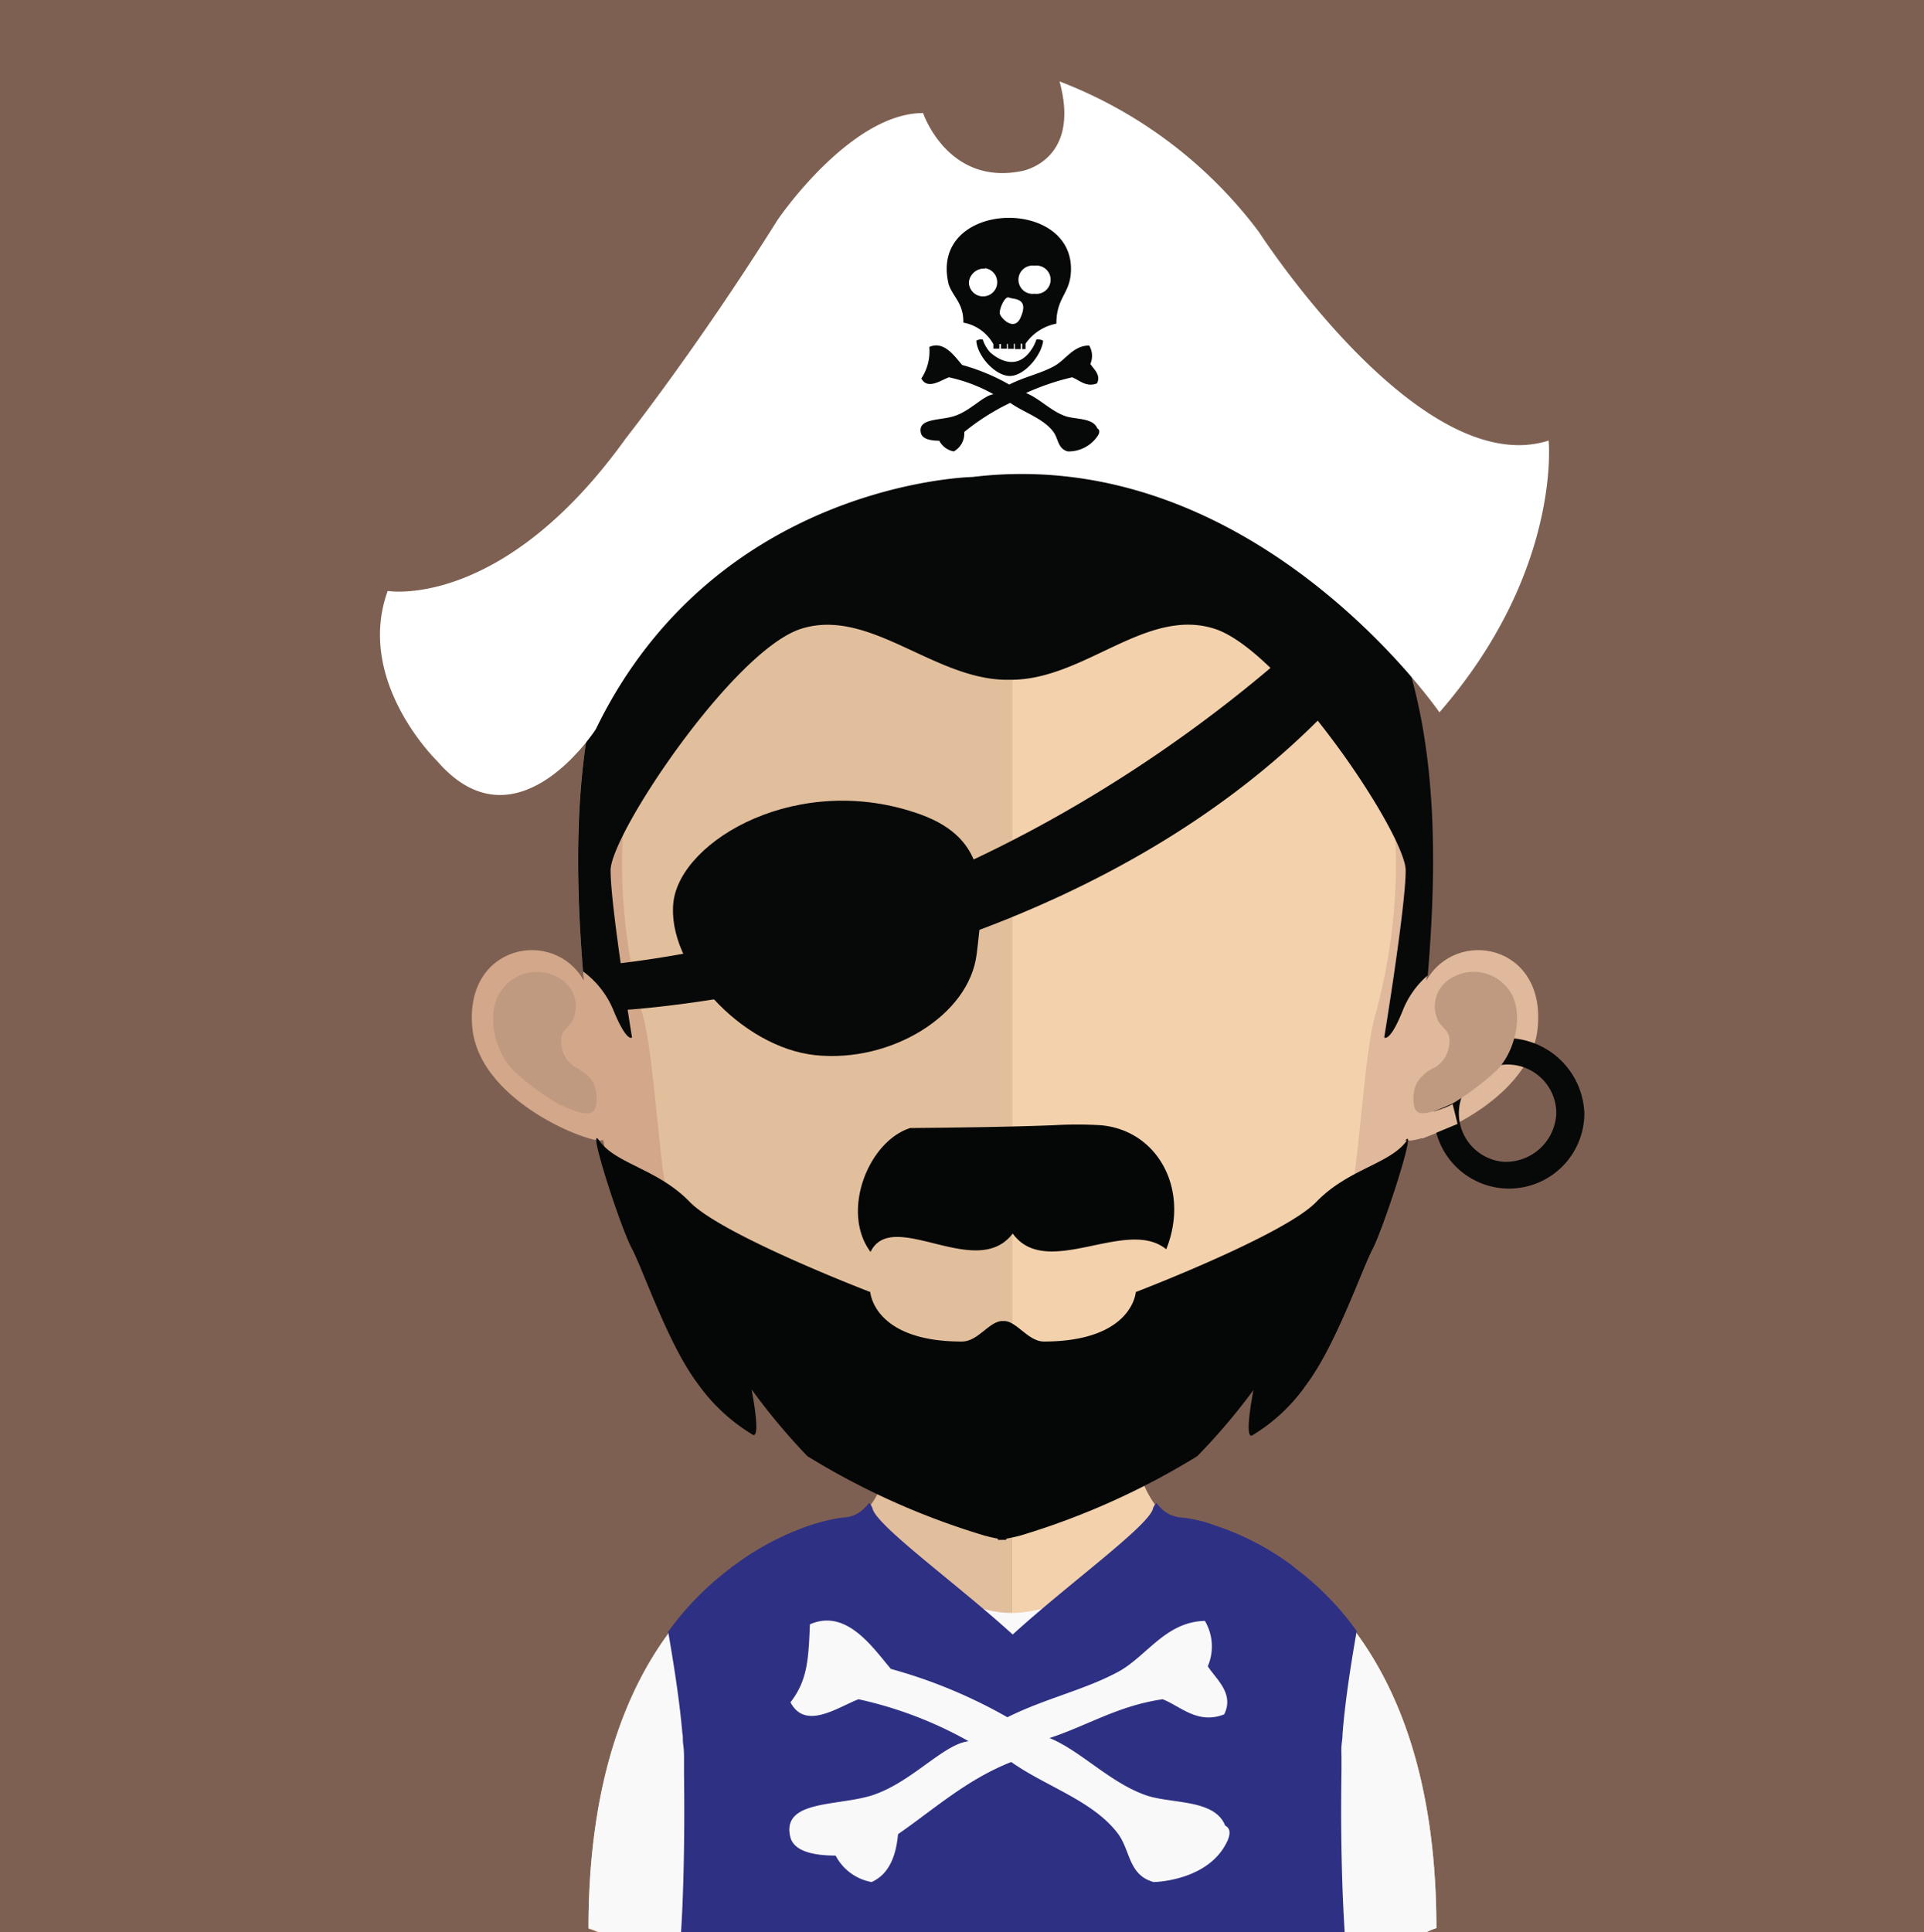 <svg xmlns="http://www.w3.org/2000/svg" xmlns:xlink="http://www.w3.org/1999/xlink" viewBox="0 0 145.36 145.95"><defs><style>.cls-1{fill:none;}.cls-2{fill:#7e6052;}.cls-3{fill:#e2bf9c;}.cls-4{fill:#f2d1ac;}.cls-5{clip-path:url(#clip-path);}.cls-6{fill:#c09a80;}.cls-7{fill:#d3a789;}.cls-8{fill:#e0b89b;}.cls-9{fill:#070808;}.cls-10{fill:#f9f9fa;}.cls-11{fill:#2e3084;}.cls-12{fill:#050606;}.cls-13{fill:#fff;}</style><clipPath id="clip-path"><rect class="cls-1" x="67.84" y="102.41" width="17.28" height="9.48"/></clipPath></defs><title>Asset 150</title><g id="Layer_2" data-name="Layer 2"><g id="Layer_1-2" data-name="Layer 1"><rect class="cls-2" width="145.36" height="145.95"/><path class="cls-3" d="M76.45,92.69V146H45.26a6.9,6.9,0,0,0-.8-.3c0-22,11.3-28.31,16.52-30.07a13.37,13.37,0,0,1,2.6-.65c1.91,0,3.12-2.26,4-5.71.12-.53.23-1.07.32-1.66.18-1,.31-2,.44-3.09,0-.65.13-1.3.2-2,.29-3.29.37-6.84.37-10.2,0,0,4.2.39,7.59.39"/><path class="cls-4" d="M108.52,145.65a4.77,4.77,0,0,0-.74.3H76.45V92.69h.07c3.39,0,7.61-.39,7.61-.39,0,3.36.06,6.87.37,10.12,0,.65.13,1.29.2,1.9.13,1.14.23,2.21.41,3.2v0c.09.44.16.84.27,1.25.8,3.66,2.07,6.14,4.05,6.14a16.09,16.09,0,0,1,3.93,1.14c5.6,2.37,15.16,9.36,15.16,29.58"/><g class="cls-5"><path class="cls-6" d="M85.12,107.51v0a10.24,10.24,0,0,1-8.63,4.36h0a11,11,0,0,1-8.59-4.34c.17-1,.32-2,.43-3.09.06-.65.13-1.3.19-2a38.73,38.73,0,0,0,7.88,1h.09a35.22,35.22,0,0,0,8-1c.06.64.13,1.29.2,1.92.13,1.13.26,2.18.43,3.18"/></g><path class="cls-7" d="M75.87,31.6c-33,0-33.23,25.67-31.76,42.47-2.27-4-9-2.75-8.43,3.52.54,6,10,9.18,9.87,8.47,2.72,13.83,18.26,21.82,30.32,21.82h.25V31.6h-.25"/><path class="cls-6" d="M37.8,74.94a3.27,3.27,0,0,1,4.77-.84,2.41,2.41,0,0,1,.77,2.78c-.23.81-1.14.87-.92,2.1a2.19,2.19,0,0,0,1.32,1.77c.39.31.88.55,1.12,1.14A2.9,2.9,0,0,1,45,83.62c-.26,1-1.82.2-2.85-.24a20.39,20.39,0,0,1-3.42-2.57c-1.39-1.46-2-4.25-.94-5.87"/><path class="cls-8" d="M76,31.6c33,0,33.23,25.67,31.76,42.47,2.27-4,9-2.75,8.42,3.52-.52,6-10,9.18-9.87,8.47-2.7,13.83-18.25,21.82-30.31,21.82h-.25V31.6H76"/><path class="cls-3" d="M76.24,38.83c-10.87,0-18.83,2.93-23.64,8.72-6.74,8.07-6.48,20.42-4,29.28.75,2.71,1.14,10,1.67,12.68,2.34,12,16.58,18.37,26,18.37h.25v-69h-.25"/><path class="cls-4" d="M99.84,47.56c-4.78-5.75-12.65-8.67-23.35-8.72v69c10.71-.11,23.51-7.1,25.71-18.36.52-2.67.92-10,1.67-12.68,2.48-8.83,2.72-21.16-4-29.27"/><path class="cls-9" d="M107.87,73.67A6.83,6.83,0,0,0,106,76.28c-1,2.52-1.42,2.09-1.42,2.09s1.62-9.88,1.62-12.62S96.91,49.12,91.74,47.49s-9.82,3.86-15.37,3.86h-.44c-5.45-.11-10.28-5.45-15.38-3.86S46.13,63,46.13,65.75s1.62,12.62,1.62,12.62-.39.43-1.42-2.09a6.88,6.88,0,0,0-2.28-2.9c-1.38-17.1-.59-42.3,31.83-42.3h.18c32.6,0,33.23,25.48,31.81,42.59"/><path class="cls-10" d="M108.52,145.65a4.77,4.77,0,0,0-.74.3H45.26a6.9,6.9,0,0,0-.8-.3c0-22,11.3-28.3,16.52-30.07,3,1.4,7.9,3.67,9.65,4.4,1.36.55,3.31,1.88,5.86,1.86,2.36,0,5.21-1.37,8.62-2.36a48.68,48.68,0,0,0,8.25-3.41c5.6,2.37,15.16,9.36,15.16,29.58"/><path class="cls-11" d="M101.54,146H51.45c.15-2.27.3-6.39.23-11.95V133c0-.38,0-.78-.06-1.21s0-.59-.07-.89c-.19-2.23-.59-4.88-1.07-7.64a22.29,22.29,0,0,1,4.6-4.72,2.6,2.6,0,0,1,.41-.31A20.78,20.78,0,0,1,61,115.29c.28-.1.55-.18.79-.25a13.14,13.14,0,0,1,1.83-.4,2.39,2.39,0,0,0,1.58-.61,0,0,0,0,1,0,0,5.73,5.73,0,0,0,.47-.5,1.18,1.18,0,0,1,.28.52c.59,1.45,6.49,5.71,10.56,9.42,4.07-3.71,10-8,10.57-9.42a1.06,1.06,0,0,1,.29-.52,4.41,4.41,0,0,0,.45.5,0,0,0,0,1,0,0,2.41,2.41,0,0,0,1.58.61,12.32,12.32,0,0,1,1.73.36l.79.27a20.61,20.61,0,0,1,5.53,2.86,4.54,4.54,0,0,1,.41.33,21.67,21.67,0,0,1,4.64,4.75c-.5,2.85-.9,5.54-1.07,7.79,0,.31-.06.61-.08.9s0,.61,0,.87v1c-.09,5.64.09,9.85.24,12.14"/><path class="cls-12" d="M83.17,85a30.49,30.49,0,0,0-3.59,0c-3.65.14-7.66.18-10.81.21-3.17,1-5.27,6.32-3,9.36,1.65-3.38,8,2.23,10.74-1.39,2.56,3.54,8.61-1.27,11.6,1.19C89.92,89.86,87.47,85.38,83.17,85Z"/><path class="cls-10" d="M92.56,137.9c-.79-2-4-1.63-5.93-2.27-2.77-.95-5-3.4-7.34-4.34,2.85-.93,5.17-2.44,8.55-2.93,1.34.52,2.65,1.93,4.65,1.14.78-1.58-.62-2.66-1.24-3.63a3.8,3.8,0,0,0-.22-3.43c-3,.07-4.4,2.7-6.59,3.87-2.57,1.37-5.51,2-8.33,3.41a38.22,38.22,0,0,0-8.8-3.65c-1.36-1.59-3.35-4.59-6.12-3.37-.11,2.49-.14,4.19-1.47,5.89,1.12,2.14,3.58.37,5.14-.23a30,30,0,0,1,8.32,3.17c-1.94.23-4.3,3.13-7.33,4.1-2.65.82-6.86.34-6.13,3.18.28,1,1.66,1.36,3.41,1.36a3.85,3.85,0,0,0,2.72,2c1.3-.59,1.84-1.92,2-3.62,2.77-1.92,5.18-4.12,8.55-5.45,2.64,1.87,6.22,2.93,8.09,5.45.92,1.27.77,3.09,2.67,3.62,0,0,4.23-.06,5.6-3.17C93,138.41,92.9,138.08,92.56,137.9Z"/><path class="cls-9" d="M50.88,68.13c-.56,4.68,5.07,11,10.75,11.58s11.6-3,12.16-7.65,1-8.64-4.25-10.54C60.37,58.22,51.44,63.45,50.88,68.13Z"/><path class="cls-9" d="M102.16,44.67S79.42,69.78,44.65,73L47,76.3s39.27-2,58.42-28.75A8.4,8.4,0,0,0,102.16,44.67Z"/><path class="cls-9" d="M113.58,78.42a5.69,5.69,0,1,0,6.12,5.68A5.9,5.9,0,0,0,113.58,78.42Zm0,9.34a3.68,3.68,0,1,1,4-3.66A3.82,3.82,0,0,1,113.58,87.76Z"/><path class="cls-6" d="M114.11,74.94a3.28,3.28,0,0,0-4.78-.84,2.44,2.44,0,0,0-.77,2.78c.23.81,1.14.87.92,2.1a2.19,2.19,0,0,1-1.32,1.77A2.92,2.92,0,0,0,107,81.89a2.82,2.82,0,0,0-.14,1.73c.25,1,1.8.2,2.85-.24a20.32,20.32,0,0,0,3.41-2.57c1.39-1.46,2-4.25,1-5.87"/><path class="cls-8" d="M107.47,86l2.65-1.1-.37-1.49a7.22,7.22,0,0,1-2.28.71c-.52-.11-.07,0-.07,0S106.83,85.83,107.47,86Z"/><path class="cls-13" d="M69.74,8.54s1.85,5.49,7.42,4.39c0,0,4.54-.73,2.89-6.78A34,34,0,0,1,95.11,17.52S107.28,36.39,117,33.28c0,0,1,9.9-8.25,20.53,0,0-14-20.35-35.27-17.78,0,0-19.39.36-28.47,19.06,0,0-6,9.35-12,2.38,0,0-6.19-6-3.72-12.83,0,0,8.67,1.48,18-11.54,0,0,5.36-6.79,11.35-16.32C58.6,16.78,64.17,8.54,69.74,8.54Z"/><path class="cls-12" d="M106.31,86.13c-1.25,1.8-4.43,2.14-6.86,4.66S85.81,97.6,85.81,97.6s-.23,3.72-6.93,3.74c-1.22,0-2.09-1.59-3.07-1.55h-.07c-1,0-1.84,1.55-3.07,1.55-6.68,0-6.92-3.74-6.92-3.74s-11.2-4.29-13.64-6.81-5.62-2.86-6.86-4.66c-.94-1.36,1.59,6.49,2.48,8.17s2.76,7.29,5,10.24a13.74,13.74,0,0,0,4.05,3.78c.81.7,0-3.37,0-3.37A48.22,48.22,0,0,0,61,110a56.33,56.33,0,0,0,13.39,6c.37.1.7.17,1,.23v.09l.16,0,.11,0v0h.07v0l.11,0,.18,0v-.09c.33-.06.67-.13,1.05-.23a56.41,56.41,0,0,0,13.38-6,46.62,46.62,0,0,0,4.25-5s-.81,4.07,0,3.37a13.37,13.37,0,0,0,4-3.78c2.24-3,4.13-8.55,5-10.24s3.41-9.53,2.47-8.17"/><path class="cls-9" d="M78,26.29c-1.33,2.18-3.22.3-3.22.3a2.69,2.69,0,0,1-.53-.94.68.68,0,0,0-.49.09c.09,1.2,1.48,2.69,2.57,2.66s2.36-1.57,2.48-2.66a.76.76,0,0,0-.51-.09A2.88,2.88,0,0,1,78,26.29Z"/><path class="cls-9" d="M72.78,24.37A3.25,3.25,0,0,1,75.05,26v.34h.45v-.35h.12v.35h.45v-.36h.08v.37h.45v-.38l.08,0v.4h.44v-.41h.11v.41h.25v-.41h0a3.69,3.69,0,0,1,2.33-1.51c0-1.89.92-2.21,1.08-3.68.62-6-10.81-5.73-9.21.73C72,22.43,72.81,22.91,72.78,24.37Zm5.38-4.3a1.07,1.07,0,1,1,0,2.12,1.07,1.07,0,1,1,0-2.12ZM77.1,24c-.48,1.09-1.55,0-1.57-.35s.39-1.32.71-1.17S77.79,22.46,77.1,24Zm-2.68-3.74a1.07,1.07,0,1,1-1.22,1.06A1.15,1.15,0,0,1,74.42,20.29Z"/><path class="cls-9" d="M82.91,32.37c-.32-.82-1.61-.67-2.4-.93-1.12-.38-2-1.37-3-1.75A18.49,18.49,0,0,1,81,28.5c.54.21,1.07.78,1.88.46.32-.64-.25-1.07-.5-1.47a1.54,1.54,0,0,0-.09-1.39c-1.22,0-1.78,1.1-2.67,1.57-1,.55-2.23.8-3.37,1.38a15.46,15.46,0,0,0-3.56-1.48c-.56-.64-1.36-1.86-2.48-1.36a3.72,3.72,0,0,1-.6,2.38c.46.87,1.45.15,2.08-.09a12.12,12.12,0,0,1,3.37,1.28c-.78.1-1.74,1.27-3,1.66-1.07.34-2.77.14-2.48,1.29.11.41.67.56,1.38.56a1.56,1.56,0,0,0,1.1.81,1.55,1.55,0,0,0,.79-1.47,17.49,17.49,0,0,1,3.47-2.2c1.07.75,2.52,1.18,3.27,2.2.38.52.32,1.26,1.08,1.47A2.65,2.65,0,0,0,83,32.82C83.1,32.57,83.05,32.44,82.91,32.37Z"/></g></g></svg>